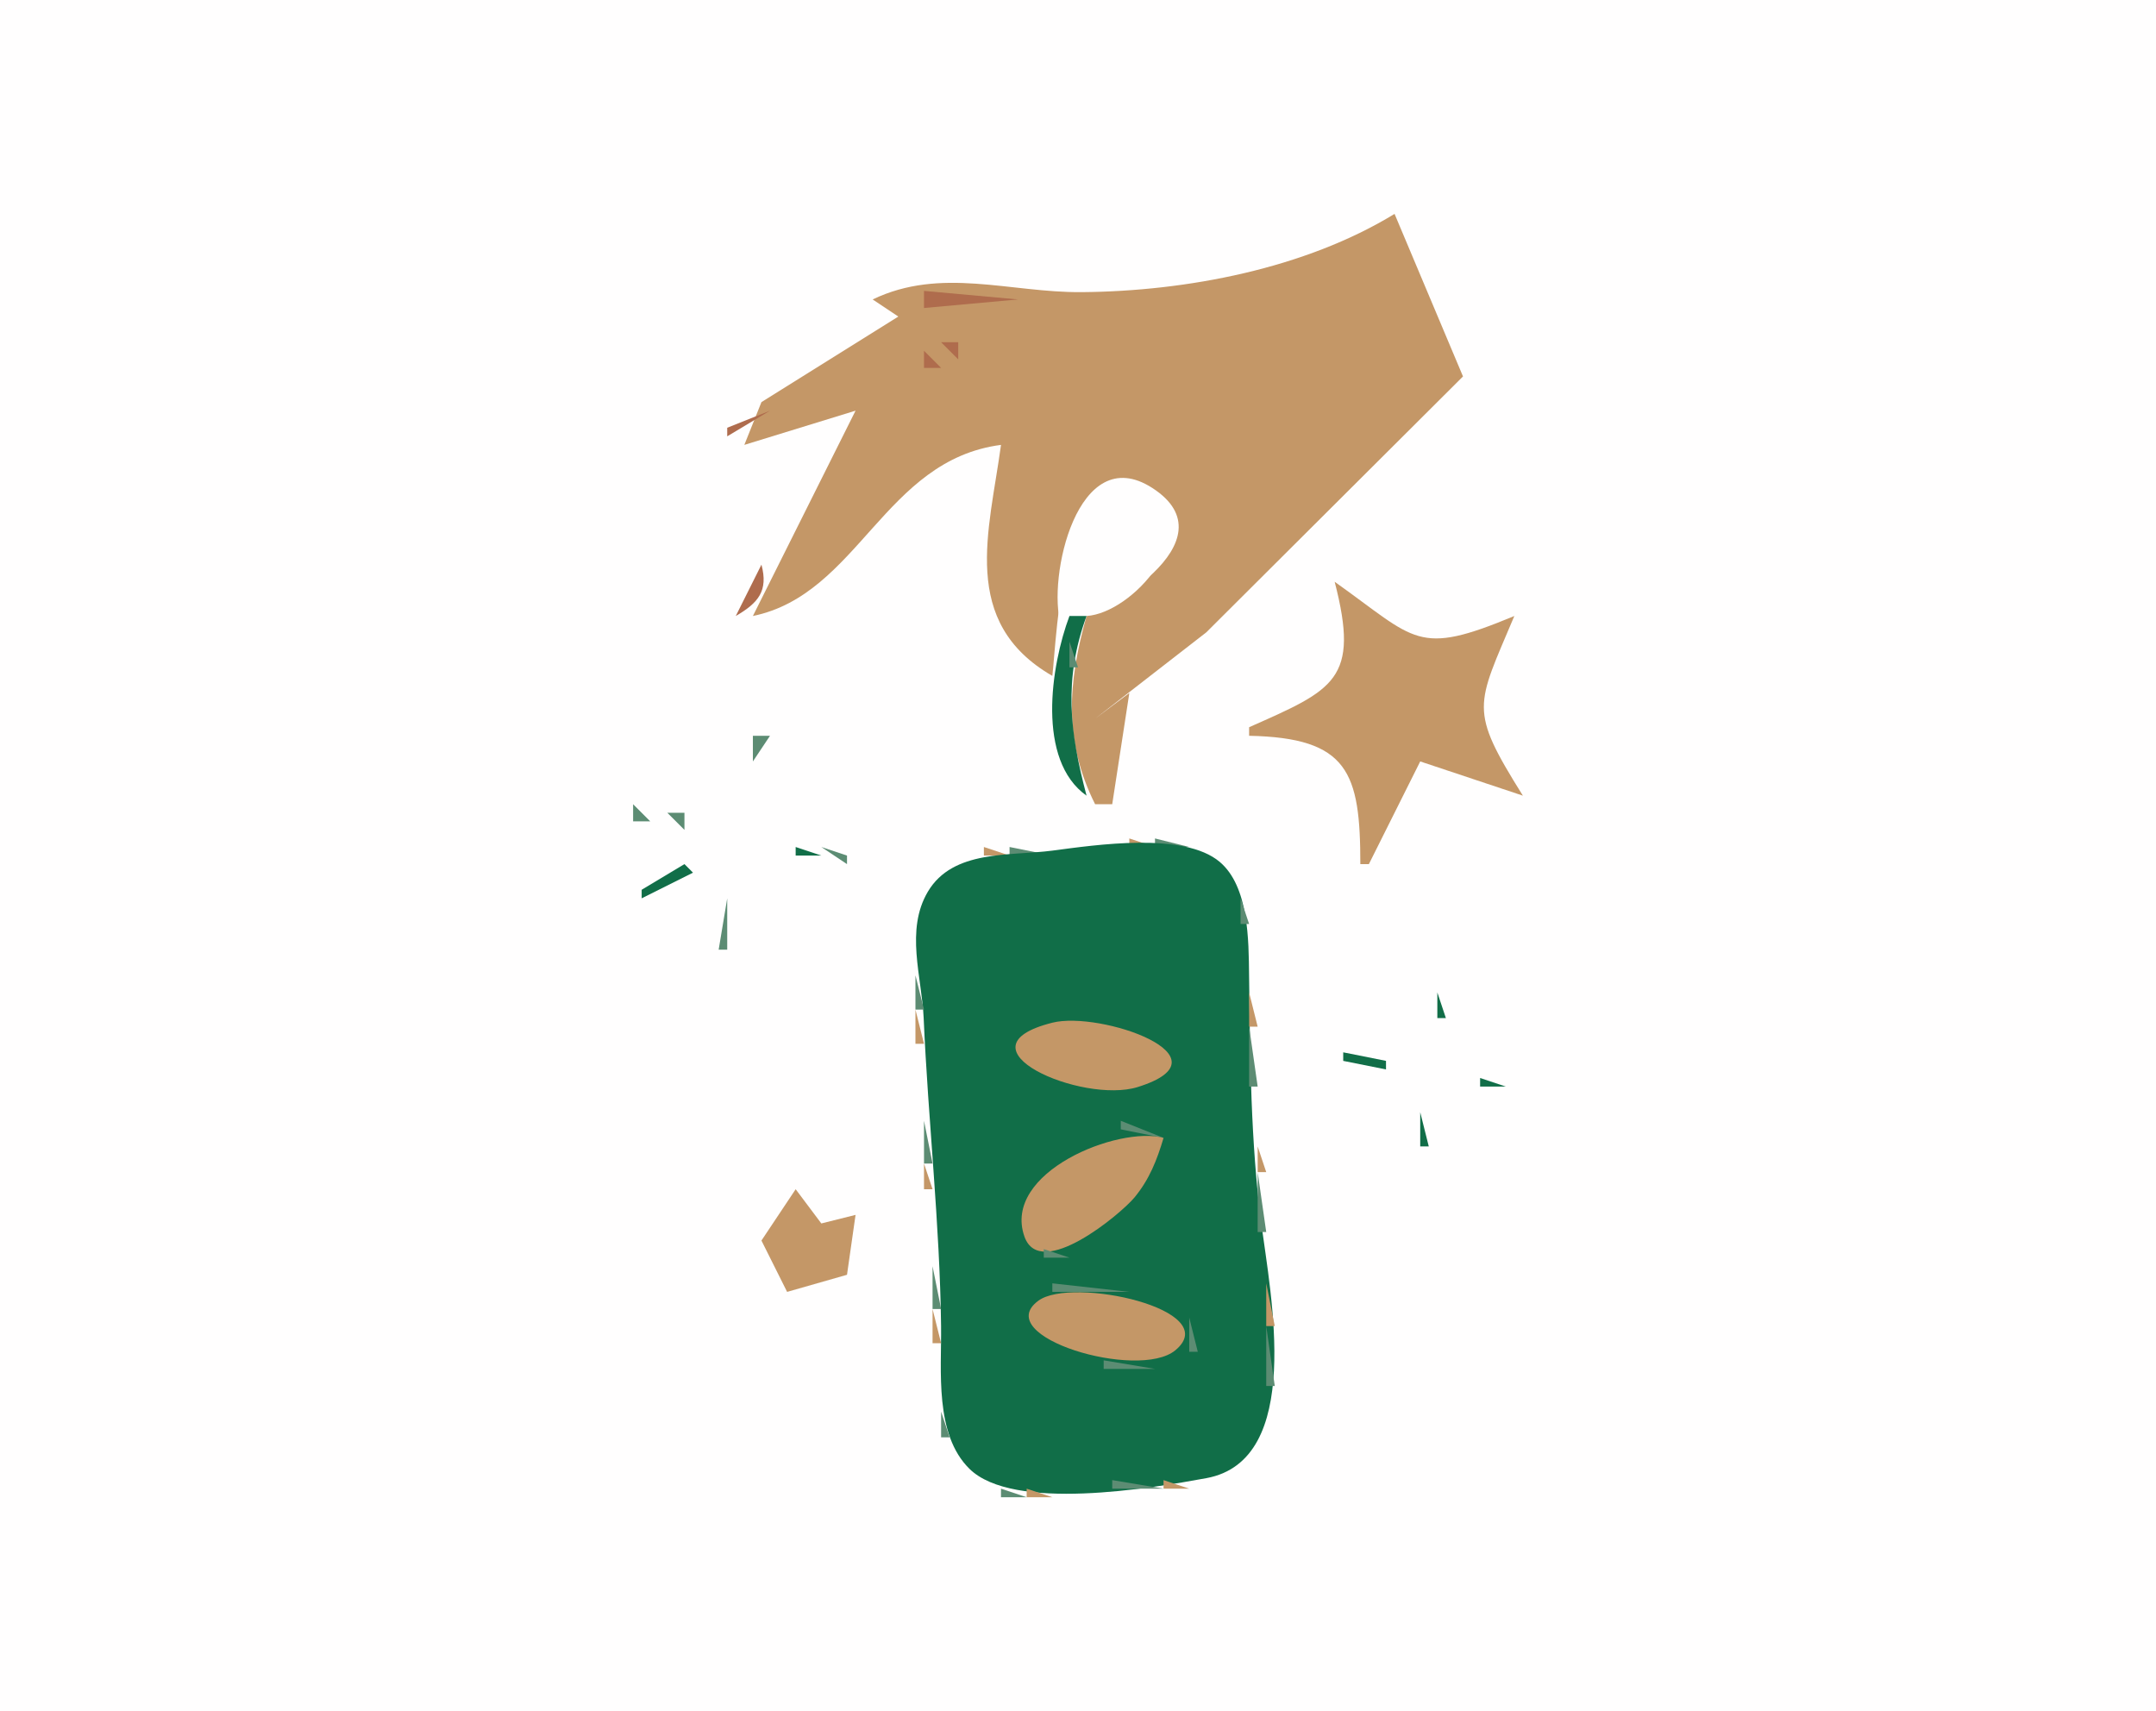 <?xml version="1.0" standalone="yes"?>
<svg xmlns="http://www.w3.org/2000/svg" width="252" height="200">
<path style="fill:#fffefe; stroke:none;" d="M0 0L0 200L252 200L252 0L0 0z"/>
<path style="fill:#c49767; stroke:none;" d="M163 25C152.562 31.383 138.715 34.047 126.424 34.147C118.05 34.215 109.98 31.16 102 35L105 37L89 47L87 52L100 48L88 72C100.343 69.457 103.334 53.775 117 52C115.644 62.067 112.11 72.707 123 79C123.489 75.041 124.351 49.365 134.678 57.623C140.583 62.345 132.377 71.655 127 72C124.817 79.769 124.288 86.604 128 94L130 94L132 81L128 84L141 73.907L171 44L163 25M101 33L102 34L101 33z"/>
<path style="fill:#af6c4d; stroke:none;" d="M102 35L105 34L102 35M108 34L108 36L119 35L108 34M106 35L105 37L106 35z"/>
<path style="fill:#116e48; stroke:none;" d="M107 35L108 36L107 35M106 36L107 37L106 36z"/>
<path style="fill:#af6c4d; stroke:none;" d="M115.333 38.667L115.667 39.333L115.333 38.667M113.333 39.667L113.667 40.333L113.333 39.667z"/>
<path style="fill:#116e48; stroke:none;" d="M114 39L115 40L114 39z"/>
<path style="fill:#af6c4d; stroke:none;" d="M110 40L112 42L112 40L110 40z"/>
<path style="fill:#116e48; stroke:none;" d="M112 40L113 41L112 40z"/>
<path style="fill:#af6c4d; stroke:none;" d="M108 41L108 43L110 43L108 41z"/>
<path style="fill:#116e48; stroke:none;" d="M109.667 41.333L110.333 41.667L109.667 41.333z"/>
<path style="fill:#af6c4d; stroke:none;" d="M106.333 42.667L106.667 43.333L106.333 42.667z"/>
<path style="fill:#116e48; stroke:none;" d="M107 42L108 43L107 42z"/>
<path style="fill:#af6c4d; stroke:none;" d="M104.333 43.667L104.667 44.333L104.333 43.667z"/>
<path style="fill:#116e48; stroke:none;" d="M105 43L106 44L105 43z"/>
<path style="fill:#af6c4d; stroke:none;" d="M102 44L103 45L102 44z"/>
<path style="fill:#116e48; stroke:none;" d="M103 44L104 45L103 44M102 45L101 47L102 45z"/>
<path style="fill:#af6c4d; stroke:none;" d="M102 46L103 47L102 46M90 47L91 48L90 47M101 47L102 48L101 47z"/>
<path style="fill:#c49767; stroke:none;" d="M87 48L88 49L87 48z"/>
<path style="fill:#af6c4d; stroke:none;" d="M85 50L85 51L90 48L85 50z"/>
<path style="fill:#fffefe; stroke:none;" d="M124 73C128.98 72.059 144.248 63.193 134.682 57.032C125.916 51.387 122.367 67.661 124 73z"/>
<path style="fill:#af6c4d; stroke:none;" d="M89 66L86 72C88.64 70.464 89.818 69.061 89 66z"/>
<path style="fill:#c49767; stroke:none;" d="M87 68L88 69L87 68M156 68C158.964 79.458 155.942 80.593 146 85L146 86C157.597 86.239 159 90.262 159 101L160 101L166 89L178 93C171.637 82.823 172.531 82.624 177 72C165.584 76.753 165.608 74.824 156 68M85 71L86 72L85 71z"/>
<path style="fill:#116e48; stroke:none;" d="M125 72C122.812 77.843 121.137 88.862 127 93C125.025 85.537 124.3 79.407 127 72L125 72z"/>
<path style="fill:#5c8c73; stroke:none;" d="M126 73L127 74L126 73M123.333 75.667L123.667 76.333L123.333 75.667M125 75L125 78L126 78L125 75z"/>
<path style="fill:#af6c4d; stroke:none;" d="M128 84L132 79L128 84z"/>
<path style="fill:#5c8c73; stroke:none;" d="M123.333 85.667L123.667 86.333L123.333 85.667M88 86L88 89L90 86L88 86M80 87L81 88L80 87z"/>
<path style="fill:#c49767; stroke:none;" d="M123.333 87.667L123.667 88.333L123.333 87.667z"/>
<path style="fill:#5c8c73; stroke:none;" d="M125.333 87.667L125.667 88.333L125.333 87.667z"/>
<path style="fill:#116e48; stroke:none;" d="M80 88L82 90L80 88z"/>
<path style="fill:#c49767; stroke:none;" d="M81 88L82 89L81 88M89.333 88.667L89.667 89.333L89.333 88.667M80 89L81 90L80 89z"/>
<path style="fill:#116e48; stroke:none;" d="M88.333 89.667L88.667 90.333L88.333 89.667z"/>
<path style="fill:#5c8c73; stroke:none;" d="M81.667 90.333L82.333 90.667L81.667 90.333z"/>
<path style="fill:#116e48; stroke:none;" d="M82 91L83 92L82 91z"/>
<path style="fill:#c49767; stroke:none;" d="M88 91L89 92L88 91M95 91L97 93L95 91z"/>
<path style="fill:#116e48; stroke:none;" d="M96 91L97 92L96 91z"/>
<path style="fill:#c49767; stroke:none;" d="M124 91L125 92L124 91z"/>
<path style="fill:#5c8c73; stroke:none;" d="M94.333 92.667L94.667 93.333L94.333 92.667z"/>
<path style="fill:#116e48; stroke:none;" d="M95 92L96 93L95 92M93 93L94 94L93 93z"/>
<path style="fill:#5c8c73; stroke:none;" d="M126.667 93.333L127.333 93.667L126.667 93.333z"/>
<path style="fill:#c49767; stroke:none;" d="M73 94L74 95L73 94z"/>
<path style="fill:#5c8c73; stroke:none;" d="M74 94L74 96L76 96L74 94z"/>
<path style="fill:#c49767; stroke:none;" d="M75 94L76 95L75 94z"/>
<path style="fill:#5c8c73; stroke:none;" d="M92 94L93 95L92 94z"/>
<path style="fill:#c49767; stroke:none;" d="M93 94L94 95L93 94z"/>
<path style="fill:#116e48; stroke:none;" d="M76.667 95.333L77.333 95.667L76.667 95.333z"/>
<path style="fill:#5c8c73; stroke:none;" d="M78 95L80 97L80 95L78 95z"/>
<path style="fill:#c49767; stroke:none;" d="M78 96L79 97L78 96M132 98L132 99L135 99L132 98z"/>
<path style="fill:#5c8c73; stroke:none;" d="M135 98L135 99L139 99L135 98z"/>
<path style="fill:#c49767; stroke:none;" d="M139 98L140 99L139 98z"/>
<path style="fill:#116e48; stroke:none;" d="M93 99L93 100L96 100L93 99z"/>
<path style="fill:#5c8c73; stroke:none;" d="M96 99L99 101L99 100L96 99z"/>
<path style="fill:#c49767; stroke:none;" d="M97 99L98 100L97 99M115 99L115 100L118 100L115 99z"/>
<path style="fill:#5c8c73; stroke:none;" d="M118 99L118 100L123 100L118 99z"/>
<path style="fill:#116e48; stroke:none;" d="M123 99.424C118.077 100.071 111.39 99.272 108.457 104.214C105.785 108.714 107.749 114.175 107.961 119C108.485 130.968 109.853 143.04 109.996 155C110.059 160.226 109.208 167.64 113.314 171.682C118.422 176.71 134.523 173.96 140.999 172.772C152.415 170.677 148.518 151.327 147.424 143C146.184 133.556 146.109 123.526 145.996 114C145.948 109.934 145.973 103.62 142.567 100.742C138.373 97.198 128.055 98.76 123 99.424z"/>
<path style="fill:#5c8c73; stroke:none;" d="M141 99L142 100L141 99z"/>
<path style="fill:#c49767; stroke:none;" d="M95.667 100.333L96.333 100.667L95.667 100.333M111 100L112 101L111 100z"/>
<path style="fill:#5c8c73; stroke:none;" d="M112 100L113 101L112 100z"/>
<path style="fill:#c49767; stroke:none;" d="M79 101L80 102L79 101z"/>
<path style="fill:#116e48; stroke:none;" d="M80 101L75 104L75 105L81 102L80 101z"/>
<path style="fill:#5c8c73; stroke:none;" d="M110 101L111 102L110 101z"/>
<path style="fill:#c49767; stroke:none;" d="M77 102L78 103L77 102z"/>
<path style="fill:#5c8c73; stroke:none;" d="M80 102L81 103L80 102z"/>
<path style="fill:#c49767; stroke:none;" d="M90 102L89 104L90 102z"/>
<path style="fill:#5c8c73; stroke:none;" d="M144 102L145 103L144 102z"/>
<path style="fill:#c49767; stroke:none;" d="M75 103L76 104L75 103z"/>
<path style="fill:#5c8c73; stroke:none;" d="M76 103L77 104L76 103M78 103L79 104L78 103z"/>
<path style="fill:#116e48; stroke:none;" d="M90 103L94 108L90 103z"/>
<path style="fill:#5c8c73; stroke:none;" d="M91 103L92 104L91 103M108 103L109 104L108 103z"/>
<path style="fill:#c49767; stroke:none;" d="M74 104L75 105L74 104M77 104L78 105L77 104z"/>
<path style="fill:#116e48; stroke:none;" d="M85 104L86 105L85 104z"/>
<path style="fill:#5c8c73; stroke:none;" d="M90 104L91 105L90 104z"/>
<path style="fill:#c49767; stroke:none;" d="M92 104L93 105L92 104M107 104L108 105L107 104M145 104L146 105L145 104z"/>
<path style="fill:#5c8c73; stroke:none;" d="M85 105L84 111L85 111L85 105M107 105L108 106L107 105M145 105L145 108L146 108L145 105z"/>
<path style="fill:#c49767; stroke:none;" d="M84.333 106.667L84.667 107.333L84.333 106.667z"/>
<path style="fill:#5c8c73; stroke:none;" d="M93 106L94 107L93 106M92 107L93 108L92 107z"/>
<path style="fill:#c49767; stroke:none;" d="M85 108L86 109L85 108z"/>
<path style="fill:#5c8c73; stroke:none;" d="M93.667 108.333L94.333 108.667L93.667 108.333M107 114L107 118L108 118L107 114M168 115L169 116L168 115z"/>
<path style="fill:#c49767; stroke:none;" d="M146 116L146 120L147 120L146 116z"/>
<path style="fill:#5c8c73; stroke:none;" d="M161 116L162 117L161 116z"/>
<path style="fill:#116e48; stroke:none;" d="M168 116L168 119L169 119L168 116M161 117L164 120L161 117z"/>
<path style="fill:#c49767; stroke:none;" d="M162 117L163 118L162 117M107 118L107 122L108 122L107 118z"/>
<path style="fill:#5c8c73; stroke:none;" d="M121.667 119.333L122.333 119.667L121.667 119.333z"/>
<path style="fill:#c49767; stroke:none;" d="M123.015 119.533C111.272 122.481 126.485 129.086 132.981 127.057C144.22 123.546 128.609 118.129 123.015 119.533z"/>
<path style="fill:#5c8c73; stroke:none;" d="M132.667 119.333L133.333 119.667L132.667 119.333z"/>
<path style="fill:#c49767; stroke:none;" d="M162 119L163 120L162 119z"/>
<path style="fill:#5c8c73; stroke:none;" d="M168 119L169 120L168 119M174 119L173 122L174 119M119 120L120 121L119 120M135 120L136 121L135 120M146 120L146 127L147 127L146 120M163 120L164 121L163 120z"/>
<path style="fill:#c49767; stroke:none;" d="M164 120L165 121L164 120z"/>
<path style="fill:#116e48; stroke:none;" d="M173 120L174 121L173 120z"/>
<path style="fill:#5c8c73; stroke:none;" d="M137 121L138 122L137 121z"/>
<path style="fill:#116e48; stroke:none;" d="M172 121L173 122L172 121z"/>
<path style="fill:#5c8c73; stroke:none;" d="M117 122L118 123L117 122z"/>
<path style="fill:#c49767; stroke:none;" d="M171.667 122.333L172.333 122.667L171.667 122.333z"/>
<path style="fill:#5c8c73; stroke:none;" d="M138 123L139 124L138 123M156 123L157 124L156 123z"/>
<path style="fill:#116e48; stroke:none;" d="M157 123L157 124L162 125L162 124L157 123z"/>
<path style="fill:#5c8c73; stroke:none;" d="M159 123L160 124L159 123M117 124L118 125L117 124z"/>
<path style="fill:#c49767; stroke:none;" d="M157 124L158 125L157 124z"/>
<path style="fill:#5c8c73; stroke:none;" d="M158 124L159 125L158 124M118 125L119 126L118 125M120 126L121 127L120 126M135 126L136 127L135 126M172 126L173 127L172 126z"/>
<path style="fill:#116e48; stroke:none;" d="M173 126L173 127L176 127L173 126z"/>
<path style="fill:#5c8c73; stroke:none;" d="M176 126L177 127L176 126M123.667 127.333L124.333 127.667L123.667 127.333M131 127L132 128L131 127M162 128L159 132L162 128z"/>
<path style="fill:#c49767; stroke:none;" d="M170 129L171 130L170 129z"/>
<path style="fill:#116e48; stroke:none;" d="M166 130L166 134L167 134L166 130M170 130L173 133L170 130z"/>
<path style="fill:#5c8c73; stroke:none;" d="M171 130L172 131L171 130M108 131L108 136L109 136L108 131M131 131L131 132L136 133L131 131z"/>
<path style="fill:#c49767; stroke:none;" d="M160 131L161 132L160 131M172 131L173 132L172 131z"/>
<path style="fill:#5c8c73; stroke:none;" d="M129 132L130 133L129 132z"/>
<path style="fill:#c49767; stroke:none;" d="M136 133C130.717 131.565 117.101 137.013 119.737 144.526C121.584 149.791 131.054 141.844 132.606 139.958C134.353 137.835 135.232 135.586 136 133M165.333 132.667L165.667 133.333L165.333 132.667z"/>
<path style="fill:#5c8c73; stroke:none;" d="M127 133L128 134L127 133M125.667 134.333L126.333 134.667L125.667 134.333z"/>
<path style="fill:#c49767; stroke:none;" d="M147 134L147 137L148 137L147 134z"/>
<path style="fill:#5c8c73; stroke:none;" d="M165.667 134.333L166.333 134.667L165.667 134.333M124 135L125 136L124 135M135 135L136 136L135 135z"/>
<path style="fill:#116e48; stroke:none;" d="M165 135L166 136L165 135z"/>
<path style="fill:#c49767; stroke:none;" d="M166 135L167 136L166 135M108 136L108 139L109 139L108 136z"/>
<path style="fill:#5c8c73; stroke:none;" d="M123 136L124 137L123 136M122 137L123 138L122 137M134 137L135 138L134 137M147 137L147 144L148 144L147 137M121 138L122 139L121 138z"/>
<path style="fill:#c49767; stroke:none;" d="M93 139L89 145L92 151L99 149L100 142L96 143L93 139z"/>
<path style="fill:#5c8c73; stroke:none;" d="M120 140L121 141L120 140M119 141L120 142L119 141M131 141L132 142L131 141M130 142L131 143L130 142M127 144L128 145L127 144M125 145L126 146L125 145M119.667 146.333L120.333 146.667L119.667 146.333M122 146L122 147L125 147L122 146M109 148L109 153L110 153L109 148M123 150L123 151L132 151L123 150z"/>
<path style="fill:#c49767; stroke:none;" d="M148 150L148 155L149 155L148 150z"/>
<path style="fill:#5c8c73; stroke:none;" d="M120 151L119 153L120 151z"/>
<path style="fill:#c49767; stroke:none;" d="M121.377 152.024C115.669 156.216 133.051 161.404 137.377 157.825C143.137 153.06 125.286 149.152 121.377 152.024z"/>
<path style="fill:#5c8c73; stroke:none;" d="M134 151L135 152L134 151M136.667 152.333L137.333 152.667L136.667 152.333z"/>
<path style="fill:#c49767; stroke:none;" d="M109 153L109 157L110 157L109 153z"/>
<path style="fill:#5c8c73; stroke:none;" d="M138 153L139 154L138 153M139 154L139 158L140 158L139 154M119 155L120 156L119 155M148 155L148 162L149 162L148 155M120 156L121 157L120 156M122 157L123 158L122 157M124 158L125 159L124 158M137 158L138 159L137 158M129 159L129 160L135 160L129 159M110 165L110 168L111 168L110 165M148.333 166.667L148.667 167.333L148.333 166.667M147 169L148 170L147 169z"/>
<path style="fill:#c49767; stroke:none;" d="M111 170L112 171L111 170z"/>
<path style="fill:#5c8c73; stroke:none;" d="M146 170L147 171L146 170M112 171L113 172L112 171M145 171L146 172L145 171M113 172L114 173L113 172M143 172L144 173L143 172z"/>
<path style="fill:#c49767; stroke:none;" d="M114 173L115 174L114 173z"/>
<path style="fill:#5c8c73; stroke:none;" d="M130 173L130 174L136 174L130 173z"/>
<path style="fill:#c49767; stroke:none;" d="M136 173L136 174L139 174L136 173z"/>
<path style="fill:#5c8c73; stroke:none;" d="M117 174L117 175L120 175L117 174z"/>
<path style="fill:#c49767; stroke:none;" d="M120 174L120 175L123 175L120 174z"/>
</svg>
